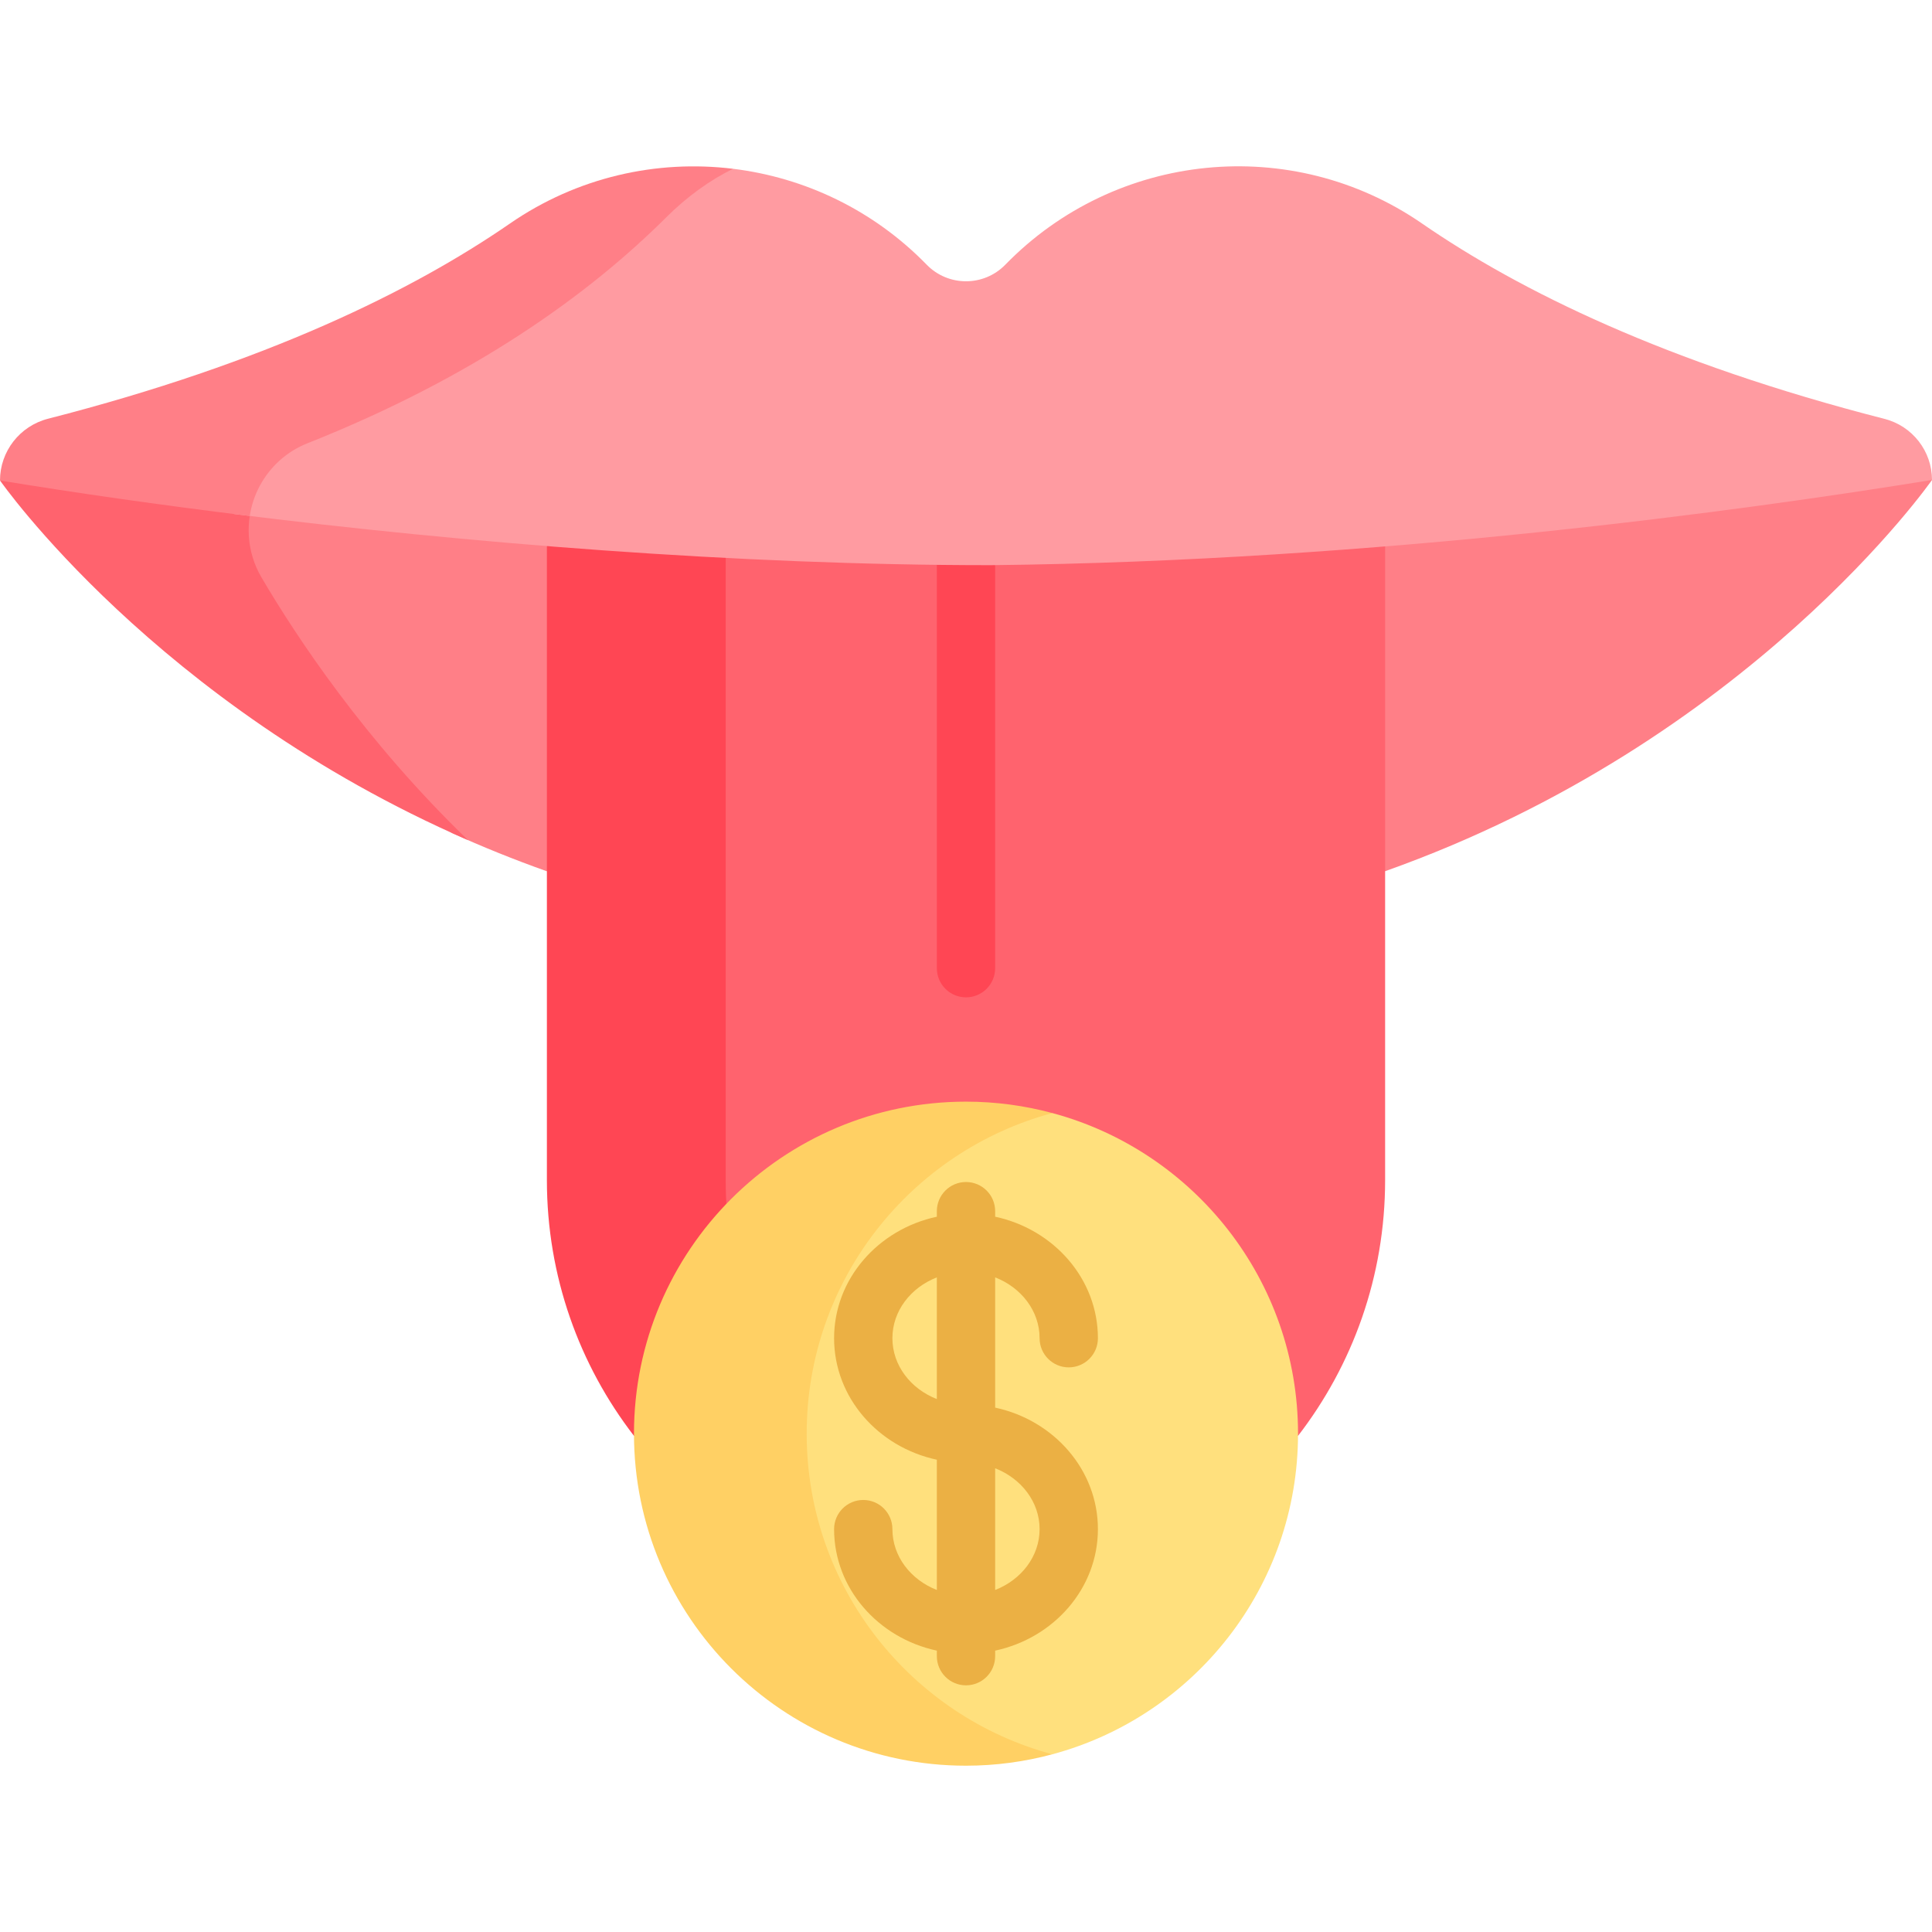 <svg id="Capa_1" enable-background="new 0 0 512 512" height="512" viewBox="0 0 512 512" width="512" xmlns="http://www.w3.org/2000/svg"><g><path d="m62.015 142.631 14.199 34.379 24.724 28.462 18.731 15.241c8.018 3.633 16.436 7.056 25.261 10.185l2.849-6.54v-83.04l-85.765-11.007v12.32z" fill="#ff7f87"/><path d="m69.277 152.99c-3.938-6.711-4.435-14.834-1.505-21.94l-61.61-7.907-6.162 4.189s41.287 59.293 124.031 95.317c-27.402-26.433-45.653-54.149-54.754-69.659z" fill="#ff636e"/><path d="m509.062 123.144-145.256 17.076v88.003l3.262 2.655c96.699-34.324 144.932-103.687 144.932-103.687z" fill="#ff7f87"/><path d="m359.171 133.703h-163.785l-4.156 4.958v177.079c0 22.321 6.269 43.167 17.113 60.914h131.685l3.948 3.885c14.477-18.758 23.094-42.269 23.094-67.796v-167.938z" fill="#ff636e"/><g><path d="m192.32 312.743v-168.025l9.233-11.015h-47.388l-9.233 11.015v168.025c0 25.527 8.617 49.038 23.094 67.796l9.833-3.885h34.697c-12.742-18.075-20.236-40.115-20.236-63.911z" fill="#ff4654"/></g><g><path d="m256 264.306c-4.267 0-7.726-3.459-7.726-7.726v-117.726c0-4.267 3.459-7.726 7.726-7.726s7.726 3.459 7.726 7.726v117.725c.001 4.268-3.459 7.727-7.726 7.727z" fill="#ff4654"/></g><g><path d="m278.885 294.972h-11.609l-39.358 23.313-18.052 44.389v47.052l26.338 39.95 21.603 12.429 21.079 2.798c37.496-10.075 65.105-44.289 65.105-84.966s-27.61-74.889-65.106-84.965z" fill="#ffe07d"/><path d="m213.78 379.938c0-40.677 27.609-74.89 65.105-84.966-7.299-1.961-14.966-3.024-22.885-3.024-48.595 0-87.99 39.394-87.99 87.99 0 48.595 39.395 87.99 87.99 87.99 7.919 0 15.586-1.063 22.885-3.024-37.496-10.076-65.105-44.289-65.105-84.966z" fill="#ffd064"/></g><path d="m263.727 373.034v-34.519c6.921 2.702 11.778 8.91 11.778 16.126 0 4.268 3.459 7.726 7.726 7.726s7.726-3.459 7.726-7.726c0-15.701-11.662-28.868-27.23-32.2v-1.469c0-4.268-3.459-7.726-7.726-7.726s-7.726 3.459-7.726 7.726v1.469c-15.568 3.332-27.23 16.5-27.23 32.2s11.662 28.868 27.23 32.2v34.52c-6.921-2.702-11.778-8.91-11.778-16.126 0-4.268-3.459-7.726-7.726-7.726s-7.726 3.459-7.726 7.726c0 15.701 11.662 28.868 27.23 32.2v1.469c0 4.268 3.459 7.726 7.726 7.726s7.726-3.459 7.726-7.726v-1.469c15.568-3.332 27.23-16.5 27.23-32.2s-11.662-28.868-27.23-32.201zm-27.231-18.393c0-7.216 4.857-13.424 11.778-16.126v32.252c-6.921-2.702-11.778-8.911-11.778-16.126zm27.231 66.72v-32.253c6.921 2.702 11.778 8.91 11.778 16.127-.001 7.216-4.858 13.424-11.778 16.126z" fill="#ebb044"/><path d="m499.413 111.006c-57.905-14.831-96.752-33.969-122.57-51.783-34.502-23.805-81.173-19.107-110.42 10.92-5.711 5.864-15.133 5.864-20.844 0-14.144-14.521-32.364-23.099-51.311-25.413l-15.524 3.468-28.7 25.068-63.528 35.713-24.501 12.019v15.226c60.998 7.618 133.278 13.554 200.521 13.554 102.462-1.083 199.814-14.527 249.464-22.587 0-7.637-5.19-14.29-12.587-16.185z" fill="#ff9ba1"/><g><path d="m68.859 128.728c2.748-5.099 7.185-9.101 12.57-11.237 44.309-17.573 74.601-39.45 95.132-59.895 5.582-5.559 11.545-9.831 17.706-12.866-20.232-2.472-41.292 2.201-59.109 14.494-25.798 17.8-64.604 36.921-122.434 51.747-7.477 1.917-12.724 8.642-12.724 16.361 19.735 3.24 42.128 6.46 66.185 9.409.424-2.765 1.308-5.478 2.674-8.013z" fill="#ff7f87"/></g></g></svg>